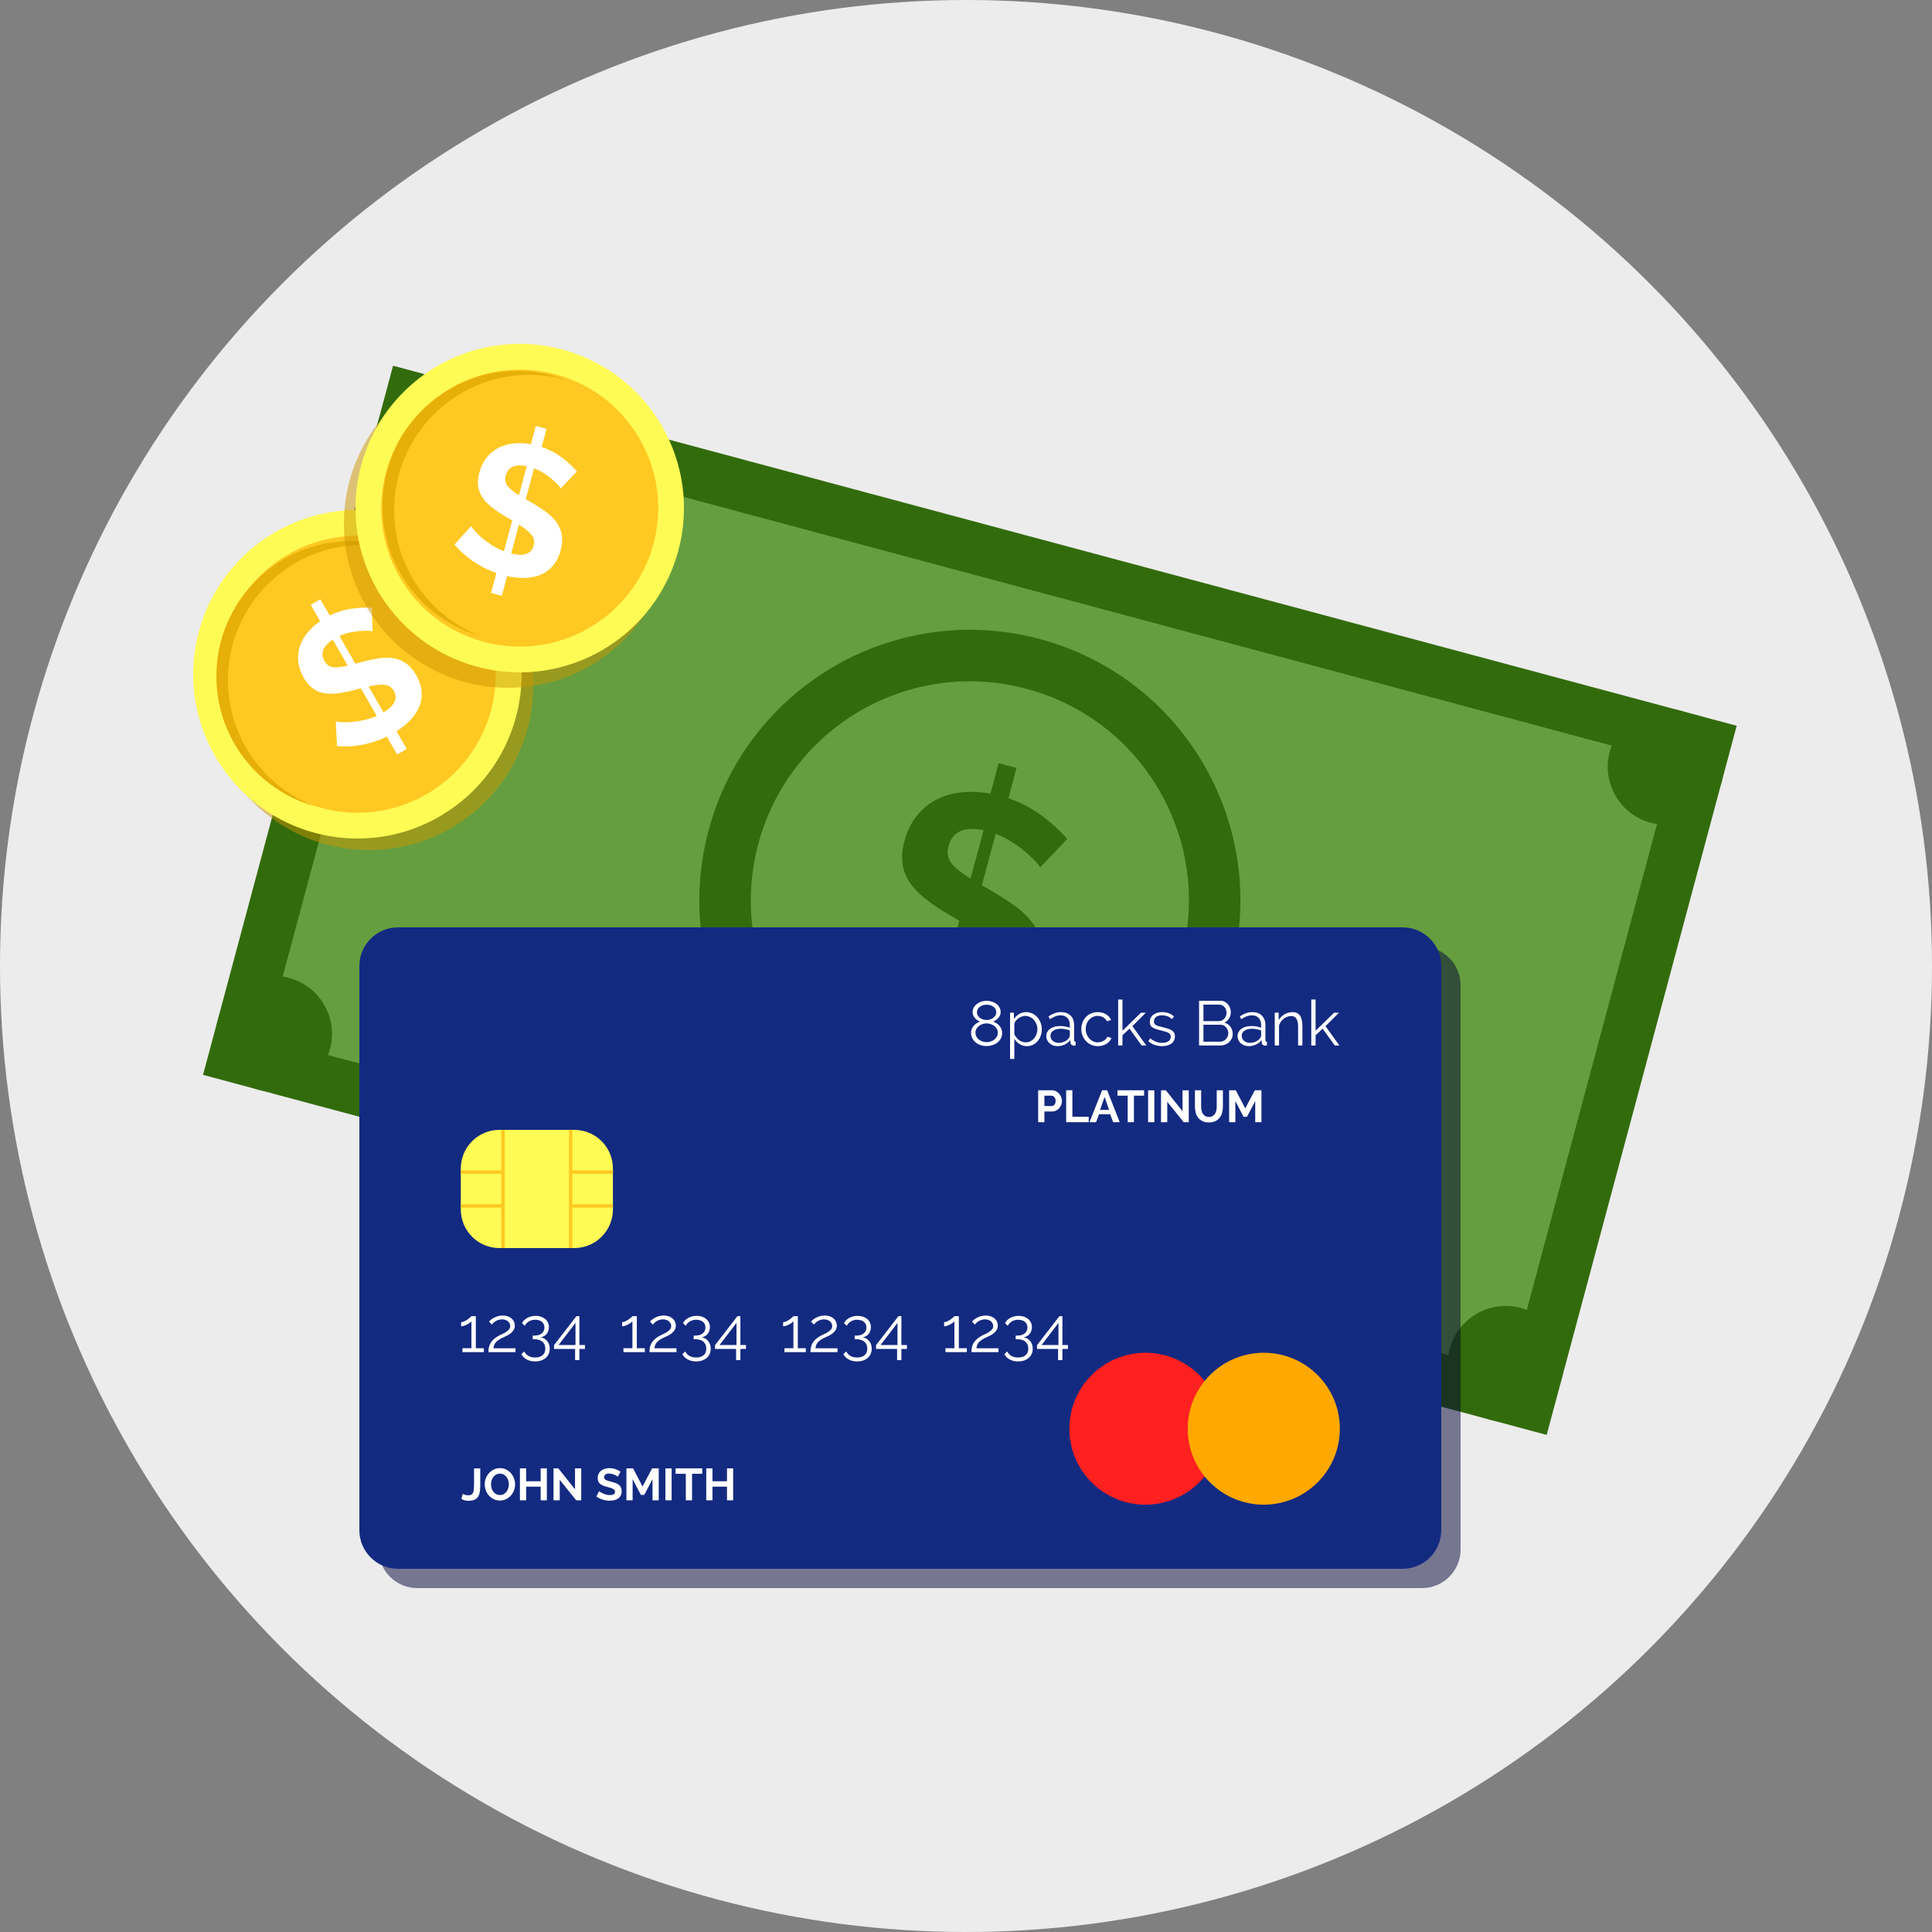 <?xml version="1.0" encoding="utf-8"?>
<!-- Generator: Adobe Illustrator 18.0.0, SVG Export Plug-In . SVG Version: 6.00 Build 0)  -->
<!DOCTYPE svg PUBLIC "-//W3C//DTD SVG 1.1//EN" "http://www.w3.org/Graphics/SVG/1.1/DTD/svg11.dtd">
<svg version="1.1" xmlns="http://www.w3.org/2000/svg" xmlns:xlink="http://www.w3.org/1999/xlink" x="0px" y="0px"
	 viewBox="0 0 375 375" style="enable-background:new 0 0 375 375;" xml:space="preserve">
<rect x="0" y="0" width="375" height="375" fill="#808080" stroke="none"/>
<style type="text/css">
	.st0{enable-background:new    ;}
	.st1{fill-rule:evenodd;clip-rule:evenodd;fill:#ECECEC;}
	.st2{fill-rule:evenodd;clip-rule:evenodd;fill:#659E3F;}
	.st3{fill:#326B0C;}
	.st4{fill-rule:evenodd;clip-rule:evenodd;fill:#326B0C;}
	.st5{opacity:0.502;}
	.st6{fill-rule:evenodd;clip-rule:evenodd;fill:#000035;}
	.st7{fill-rule:evenodd;clip-rule:evenodd;fill:#132A81;}
	.st8{fill-rule:evenodd;clip-rule:evenodd;fill:#FFFB55;}
	.st9{fill:#FFC822;}
	.st10{fill:#FFFFFF;}
	.st11{fill-rule:evenodd;clip-rule:evenodd;fill:#FF2020;}
	.st12{fill-rule:evenodd;clip-rule:evenodd;fill:#FFA800;}
	.st13{fill-rule:evenodd;clip-rule:evenodd;fill:#CC9500;}
	.st14{fill-rule:evenodd;clip-rule:evenodd;fill:#FFC822;}
	.st15{fill:#FFFB55;}
	.st16{fill-rule:evenodd;clip-rule:evenodd;fill:#E6AF09;}
	.st17{fill-rule:evenodd;clip-rule:evenodd;fill:#FFFFFF;}
</style>
<g id="frame_1_" class="st0">
	<g id="frame">
		<g>
			<circle class="st1" cx="187.5" cy="187.5" r="187.5"/>
		</g>
	</g>
</g>
<g id="icon_1_">
	<g id="note_2_">
		<g id="note">
			<g>
				
					<rect x="122" y="44.751" transform="matrix(-0.259 0.966 -0.966 -0.259 405.768 38.143)" class="st2" width="132.5" height="259.999"/>
			</g>
			<g>
				<path class="st3" d="M83.362,83.234l241.482,64.705l-31.705,118.326L51.656,201.561L83.362,83.234 M76.291,70.987
					L39.409,208.632l260.8,69.881l36.882-137.644L76.291,70.987L76.291,70.987z"/>
			</g>
		</g>
		<g id="corner">
			<g>
				<path class="st4" d="M87.158,73.899c-6.002-1.608-12.17,1.953-13.778,7.955c-1.608,6.001,1.953,12.17,7.955,13.778
					c6.002,1.608,12.17-1.953,13.778-7.955C96.721,81.676,93.159,75.507,87.158,73.899z M56.099,189.81
					c-6.002-1.608-12.17,1.953-13.778,7.955c-1.608,6.002,1.953,12.17,7.955,13.778c6.002,1.608,12.17-1.953,13.778-7.955
					C65.662,197.587,62.101,191.418,56.099,189.81z M295.166,253.868c-6.002-1.608-12.17,1.953-13.778,7.955
					c-1.608,6.001,1.953,12.17,7.955,13.778c6.002,1.608,12.17-1.953,13.778-7.955C304.729,261.645,301.167,255.476,295.166,253.868
					z M326.224,137.957c-6.002-1.608-12.17,1.953-13.778,7.955c-1.608,6.001,1.953,12.17,7.955,13.778
					c6.002,1.608,12.17-1.953,13.778-7.955C335.787,145.733,332.226,139.565,326.224,137.957z"/>
			</g>
		</g>
		<g id="dollar">
			<g>
				<path class="st3" d="M188.217,132.237c3.702,0,7.414,0.492,11.033,1.461c10.965,2.938,20.13,9.971,25.806,19.802
					s7.184,21.284,4.246,32.25c-4.972,18.554-21.839,31.513-41.019,31.513c-3.702,0-7.414-0.492-11.033-1.461
					c-10.965-2.938-20.13-9.971-25.806-19.802s-7.184-21.284-4.246-32.25C152.17,145.196,169.038,132.237,188.217,132.237
					 M188.217,122.237c-23.181,0-44.393,15.468-50.678,38.925c-7.504,28.007,9.116,56.794,37.123,64.299
					c4.55,1.219,9.124,1.802,13.621,1.802c23.181,0,44.393-15.468,50.678-38.925c7.504-28.007-9.116-56.794-37.123-64.299
					C197.288,122.82,192.714,122.237,188.217,122.237L188.217,122.237z"/>
			</g>
		</g>
		<g id="_x24_">
			<g>
				<path class="st4" d="M200.495,179.242c-0.892-1.233-2.076-2.378-3.552-3.436c-1.477-1.058-3.148-2.126-5.011-3.206l-1.356-0.736
					l2.687-10.026c1.089,0.416,2.112,0.929,3.067,1.536c0.955,0.608,1.813,1.231,2.574,1.87c0.761,0.639,1.408,1.237,1.942,1.794
					c0.534,0.557,0.88,1.003,1.04,1.335l5.275-5.544c-1.333-1.516-2.955-2.997-4.866-4.441c-1.911-1.444-4.097-2.598-6.557-3.465
					l1.568-5.854l-3.477-0.932l-1.584,5.911c-1.935-0.353-3.796-0.437-5.585-0.254c-1.788,0.184-3.415,0.649-4.877,1.395
					c-1.464,0.747-2.738,1.793-3.822,3.138c-1.086,1.346-1.892,3.003-2.42,4.973c-0.425,1.585-0.551,3.02-0.378,4.309
					c0.172,1.288,0.627,2.488,1.366,3.596c0.737,1.109,1.746,2.176,3.024,3.202s2.83,2.073,4.655,3.142l1.989,1.154l-2.671,9.968
					c-1.35-0.527-2.617-1.167-3.803-1.92c-1.186-0.753-2.253-1.525-3.199-2.317c-0.948-0.792-1.73-1.54-2.349-2.244
					c-0.619-0.704-1.042-1.252-1.268-1.644l-5.383,5.949c1.693,2.028,3.712,3.842,6.058,5.443c2.345,1.602,4.844,2.861,7.497,3.779
					l-1.724,6.433l3.477,0.932l1.708-6.375c1.913,0.429,3.785,0.631,5.615,0.604c1.829-0.027,3.52-0.351,5.074-0.97
					c1.553-0.619,2.908-1.581,4.065-2.886c1.157-1.305,2.02-3.02,2.59-5.145c0.507-1.893,0.624-3.569,0.354-5.03
					C201.967,181.822,201.386,180.475,200.495,179.242z M184.703,167.588c-0.746-0.924-0.943-2.043-0.591-3.357
					c0.756-2.82,3.019-3.85,6.791-3.088l-2.516,9.389C186.677,169.494,185.449,168.513,184.703,167.588z M193.148,186.84
					c-0.725,2.705-3.151,3.566-7.277,2.585l2.516-9.389c1.766,1.136,3.091,2.216,3.977,3.24
					C193.249,184.299,193.511,185.488,193.148,186.84z"/>
			</g>
		</g>
	</g>
	<g id="creditCard_1_">
		<g id="cardShadow" class="st5">
			<g>
				<path class="st6" d="M276,183.75H81c-4.142,0-7.5,3.358-7.5,7.5v109.5c0,4.142,3.358,7.5,7.5,7.5h195c4.142,0,7.5-3.358,7.5-7.5
					v-109.5C283.5,187.108,280.142,183.75,276,183.75z"/>
			</g>
		</g>
		<g id="card">
			<g>
				<path class="st7" d="M272.25,180h-195c-4.142,0-7.5,3.358-7.5,7.5V297c0,4.142,3.358,7.5,7.5,7.5h195c4.142,0,7.5-3.358,7.5-7.5
					V187.5C279.75,183.358,276.392,180,272.25,180z"/>
			</g>
		</g>
		<g id="chip">
			<g>
				<path class="st8" d="M111.469,219.305H96.938c-4.142,0-7.5,3.358-7.5,7.5v7.945c0,4.142,3.358,7.5,7.5,7.5h14.531
					c4.142,0,7.5-3.358,7.5-7.5v-7.945C118.969,222.663,115.611,219.305,111.469,219.305z"/>
			</g>
		</g>
		<g id="chipLine">
			<g>
				<path class="st9" d="M97.313,227.179h-7.875v0.655h7.875v5.897h-7.875v0.655h7.875v7.863h0.656v-22.934h-0.656V227.179z
					 M118.969,227.834v-0.655h-7.875v-7.863h-0.656v22.934h0.656v-7.863h7.875v-0.655h-7.875v-5.897H118.969z"/>
			</g>
		</g>
		<g id="_x31_234__1234__1234__1234">
			<g>
				<path class="st10" d="M92.359,255.467h-0.857c-0.016,0.041-0.094,0.122-0.233,0.245c-0.139,0.122-0.308,0.253-0.508,0.391
					c-0.2,0.139-0.412,0.261-0.637,0.367c-0.225,0.106-0.431,0.159-0.619,0.159v0.807c0.155,0,0.335-0.032,0.539-0.098
					c0.204-0.065,0.402-0.147,0.594-0.245c0.192-0.098,0.365-0.204,0.521-0.318c0.155-0.114,0.269-0.22,0.343-0.318v5.235h-1.74
					v0.758h4.153v-0.758h-1.556V255.467z M95.942,261.02c0.078-0.196,0.194-0.375,0.349-0.538c0.155-0.163,0.355-0.322,0.6-0.477
					c0.245-0.155,0.551-0.314,0.919-0.477c0.155-0.073,0.353-0.167,0.594-0.281c0.241-0.114,0.476-0.261,0.704-0.44
					c0.229-0.179,0.423-0.393,0.582-0.642c0.159-0.249,0.239-0.544,0.239-0.887c0-0.261-0.053-0.508-0.159-0.74
					c-0.106-0.232-0.261-0.438-0.466-0.618c-0.204-0.179-0.451-0.32-0.741-0.422c-0.29-0.102-0.619-0.153-0.986-0.153
					c-0.384,0-0.729,0.051-1.035,0.153c-0.306,0.102-0.572,0.218-0.796,0.349c-0.225,0.131-0.406,0.261-0.545,0.391
					c-0.139,0.131-0.233,0.22-0.282,0.269l0.551,0.599c0.057-0.073,0.141-0.169,0.251-0.287c0.11-0.118,0.247-0.23,0.41-0.336
					c0.163-0.106,0.353-0.198,0.57-0.275c0.216-0.077,0.459-0.116,0.729-0.116c0.261,0,0.492,0.037,0.692,0.11
					c0.2,0.073,0.367,0.171,0.502,0.294c0.135,0.122,0.237,0.261,0.306,0.416c0.069,0.155,0.104,0.31,0.104,0.465
					c0,0.245-0.072,0.457-0.214,0.636c-0.143,0.179-0.325,0.342-0.545,0.489c-0.221,0.147-0.459,0.279-0.717,0.398
					c-0.257,0.118-0.496,0.234-0.717,0.349c-0.416,0.22-0.758,0.455-1.023,0.703c-0.266,0.249-0.474,0.508-0.625,0.777
					c-0.151,0.269-0.253,0.549-0.306,0.838c-0.053,0.29-0.08,0.585-0.08,0.887h5.255v-0.758h-4.287
					C95.809,261.44,95.864,261.216,95.942,261.02z M104.927,259.564c0.253-0.032,0.48-0.108,0.68-0.226
					c0.2-0.118,0.369-0.265,0.508-0.44c0.139-0.175,0.245-0.375,0.318-0.599c0.073-0.224,0.11-0.459,0.11-0.703
					c0-0.326-0.063-0.624-0.19-0.893c-0.127-0.269-0.304-0.499-0.533-0.691c-0.229-0.192-0.5-0.34-0.815-0.446
					c-0.314-0.106-0.66-0.159-1.035-0.159c-0.294,0-0.58,0.035-0.857,0.104c-0.278,0.069-0.531,0.165-0.76,0.287
					c-0.229,0.122-0.433,0.271-0.612,0.446c-0.18,0.175-0.319,0.369-0.417,0.581l0.539,0.514c0.18-0.367,0.447-0.654,0.802-0.862
					c0.355-0.208,0.766-0.312,1.231-0.312c0.253,0,0.488,0.033,0.704,0.098c0.216,0.065,0.404,0.161,0.563,0.287
					c0.159,0.127,0.284,0.281,0.374,0.465c0.09,0.183,0.135,0.398,0.135,0.642c0,0.465-0.167,0.844-0.502,1.138
					c-0.335,0.294-0.817,0.44-1.445,0.44h-0.331v0.709h0.306c0.694,0,1.225,0.163,1.593,0.489c0.367,0.326,0.551,0.771,0.551,1.333
					c0,0.555-0.176,0.98-0.527,1.278c-0.351,0.298-0.833,0.446-1.445,0.446c-0.531,0-0.972-0.106-1.323-0.318
					c-0.351-0.212-0.612-0.498-0.784-0.856l-0.576,0.526c0.237,0.44,0.588,0.785,1.054,1.034c0.465,0.249,1.008,0.373,1.629,0.373
					c0.425,0,0.81-0.059,1.158-0.177c0.347-0.118,0.645-0.286,0.894-0.501c0.249-0.216,0.441-0.477,0.576-0.783
					c0.135-0.306,0.202-0.642,0.202-1.009c0-0.587-0.161-1.08-0.484-1.48C105.897,259.899,105.466,259.654,104.927,259.564z
					 M112.461,255.467h-0.576l-4.349,5.627v0.734h4.091v2.177h0.833v-2.177h1.078v-0.758h-1.078V255.467z M111.702,261.069h-3.283
					l3.283-4.293V261.069z M123.608,255.467h-0.857c-0.016,0.041-0.094,0.122-0.233,0.245c-0.139,0.122-0.308,0.253-0.508,0.391
					c-0.2,0.139-0.412,0.261-0.637,0.367c-0.225,0.106-0.431,0.159-0.619,0.159v0.807c0.155,0,0.335-0.032,0.539-0.098
					c0.204-0.065,0.402-0.147,0.594-0.245c0.192-0.098,0.365-0.204,0.521-0.318c0.155-0.114,0.27-0.22,0.343-0.318v5.235h-1.74
					v0.758h4.153v-0.758h-1.556V255.467z M127.191,261.02c0.078-0.196,0.194-0.375,0.349-0.538c0.155-0.163,0.355-0.322,0.6-0.477
					c0.245-0.155,0.551-0.314,0.919-0.477c0.155-0.073,0.353-0.167,0.594-0.281c0.241-0.114,0.476-0.261,0.704-0.44
					c0.229-0.179,0.423-0.393,0.582-0.642c0.159-0.249,0.239-0.544,0.239-0.887c0-0.261-0.053-0.508-0.159-0.74
					c-0.106-0.232-0.261-0.438-0.466-0.618c-0.204-0.179-0.451-0.32-0.741-0.422c-0.29-0.102-0.619-0.153-0.986-0.153
					c-0.384,0-0.729,0.051-1.035,0.153c-0.306,0.102-0.572,0.218-0.796,0.349c-0.225,0.131-0.406,0.261-0.545,0.391
					c-0.139,0.131-0.233,0.22-0.282,0.269l0.551,0.599c0.057-0.073,0.141-0.169,0.251-0.287c0.11-0.118,0.247-0.23,0.41-0.336
					c0.163-0.106,0.353-0.198,0.57-0.275c0.216-0.077,0.459-0.116,0.729-0.116c0.261,0,0.492,0.037,0.692,0.11
					c0.2,0.073,0.367,0.171,0.502,0.294s0.237,0.261,0.306,0.416c0.069,0.155,0.104,0.31,0.104,0.465
					c0,0.245-0.072,0.457-0.214,0.636c-0.143,0.179-0.325,0.342-0.545,0.489s-0.459,0.279-0.717,0.398
					c-0.257,0.118-0.496,0.234-0.717,0.349c-0.417,0.22-0.758,0.455-1.023,0.703c-0.266,0.249-0.474,0.508-0.625,0.777
					c-0.151,0.269-0.253,0.549-0.306,0.838c-0.053,0.29-0.08,0.585-0.08,0.887h5.255v-0.758h-4.288
					C127.059,261.44,127.114,261.216,127.191,261.02z M136.177,259.564c0.253-0.032,0.48-0.108,0.68-0.226
					c0.2-0.118,0.369-0.265,0.508-0.44c0.139-0.175,0.245-0.375,0.318-0.599c0.074-0.224,0.11-0.459,0.11-0.703
					c0-0.326-0.063-0.624-0.19-0.893c-0.127-0.269-0.304-0.499-0.533-0.691c-0.229-0.192-0.5-0.34-0.815-0.446
					c-0.315-0.106-0.66-0.159-1.035-0.159c-0.294,0-0.58,0.035-0.857,0.104c-0.278,0.069-0.531,0.165-0.76,0.287
					c-0.229,0.122-0.433,0.271-0.612,0.446c-0.18,0.175-0.318,0.369-0.417,0.581l0.539,0.514c0.18-0.367,0.447-0.654,0.802-0.862
					c0.355-0.208,0.766-0.312,1.231-0.312c0.253,0,0.488,0.033,0.704,0.098c0.216,0.065,0.404,0.161,0.564,0.287
					c0.159,0.127,0.284,0.281,0.374,0.465c0.09,0.183,0.135,0.398,0.135,0.642c0,0.465-0.167,0.844-0.502,1.138
					c-0.335,0.294-0.817,0.44-1.445,0.44h-0.331v0.709h0.306c0.694,0,1.225,0.163,1.592,0.489c0.367,0.326,0.551,0.771,0.551,1.333
					c0,0.555-0.176,0.98-0.527,1.278c-0.351,0.298-0.833,0.446-1.445,0.446c-0.531,0-0.972-0.106-1.323-0.318
					c-0.351-0.212-0.613-0.498-0.784-0.856l-0.576,0.526c0.237,0.44,0.588,0.785,1.054,1.034c0.466,0.249,1.009,0.373,1.629,0.373
					c0.424,0,0.81-0.059,1.158-0.177c0.347-0.118,0.645-0.286,0.894-0.501c0.249-0.216,0.441-0.477,0.576-0.783
					c0.135-0.306,0.202-0.642,0.202-1.009c0-0.587-0.161-1.08-0.484-1.48C137.146,259.899,136.716,259.654,136.177,259.564z
					 M143.71,255.467h-0.576l-4.349,5.627v0.734h4.091v2.177h0.833v-2.177h1.078v-0.758h-1.078V255.467z M142.951,261.069h-3.283
					l3.283-4.293V261.069z M154.858,255.467H154c-0.016,0.041-0.094,0.122-0.233,0.245c-0.139,0.122-0.308,0.253-0.508,0.391
					c-0.2,0.139-0.412,0.261-0.637,0.367c-0.225,0.106-0.431,0.159-0.619,0.159v0.807c0.155,0,0.335-0.032,0.539-0.098
					c0.204-0.065,0.402-0.147,0.594-0.245c0.192-0.098,0.365-0.204,0.521-0.318c0.155-0.114,0.269-0.22,0.343-0.318v5.235h-1.74
					v0.758h4.153v-0.758h-1.556V255.467z M158.441,261.02c0.078-0.196,0.194-0.375,0.349-0.538c0.155-0.163,0.355-0.322,0.6-0.477
					c0.245-0.155,0.551-0.314,0.919-0.477c0.155-0.073,0.353-0.167,0.594-0.281c0.241-0.114,0.476-0.261,0.704-0.44
					c0.229-0.179,0.423-0.393,0.582-0.642c0.159-0.249,0.239-0.544,0.239-0.887c0-0.261-0.053-0.508-0.159-0.74
					c-0.106-0.232-0.261-0.438-0.465-0.618c-0.204-0.179-0.451-0.32-0.741-0.422c-0.29-0.102-0.619-0.153-0.986-0.153
					c-0.384,0-0.729,0.051-1.035,0.153c-0.306,0.102-0.572,0.218-0.796,0.349c-0.225,0.131-0.406,0.261-0.545,0.391
					c-0.139,0.131-0.233,0.22-0.282,0.269l0.551,0.599c0.057-0.073,0.141-0.169,0.251-0.287c0.11-0.118,0.247-0.23,0.41-0.336
					c0.163-0.106,0.353-0.198,0.57-0.275c0.216-0.077,0.459-0.116,0.729-0.116c0.261,0,0.492,0.037,0.692,0.11
					c0.2,0.073,0.368,0.171,0.502,0.294c0.135,0.122,0.237,0.261,0.306,0.416c0.069,0.155,0.104,0.31,0.104,0.465
					c0,0.245-0.072,0.457-0.214,0.636c-0.143,0.179-0.325,0.342-0.545,0.489c-0.22,0.147-0.459,0.279-0.717,0.398
					c-0.257,0.118-0.496,0.234-0.717,0.349c-0.417,0.22-0.758,0.455-1.023,0.703c-0.266,0.249-0.474,0.508-0.625,0.777
					c-0.151,0.269-0.253,0.549-0.306,0.838c-0.053,0.29-0.08,0.585-0.08,0.887h5.255v-0.758h-4.287
					C158.308,261.44,158.363,261.216,158.441,261.02z M167.426,259.564c0.253-0.032,0.48-0.108,0.68-0.226
					c0.2-0.118,0.369-0.265,0.508-0.44c0.139-0.175,0.245-0.375,0.318-0.599c0.073-0.224,0.11-0.459,0.11-0.703
					c0-0.326-0.063-0.624-0.19-0.893c-0.127-0.269-0.304-0.499-0.533-0.691c-0.229-0.192-0.5-0.34-0.815-0.446
					c-0.314-0.106-0.66-0.159-1.035-0.159c-0.294,0-0.58,0.035-0.858,0.104c-0.278,0.069-0.531,0.165-0.759,0.287
					c-0.229,0.122-0.433,0.271-0.613,0.446c-0.18,0.175-0.318,0.369-0.417,0.581l0.539,0.514c0.18-0.367,0.447-0.654,0.802-0.862
					c0.355-0.208,0.766-0.312,1.231-0.312c0.253,0,0.488,0.033,0.704,0.098c0.216,0.065,0.404,0.161,0.563,0.287
					c0.159,0.127,0.284,0.281,0.374,0.465c0.09,0.183,0.135,0.398,0.135,0.642c0,0.465-0.167,0.844-0.502,1.138
					c-0.335,0.294-0.817,0.44-1.445,0.44h-0.331v0.709h0.306c0.694,0,1.225,0.163,1.593,0.489c0.367,0.326,0.551,0.771,0.551,1.333
					c0,0.555-0.176,0.98-0.527,1.278c-0.351,0.298-0.833,0.446-1.445,0.446c-0.531,0-0.972-0.106-1.323-0.318
					c-0.351-0.212-0.612-0.498-0.784-0.856l-0.576,0.526c0.237,0.44,0.588,0.785,1.053,1.034c0.466,0.249,1.009,0.373,1.629,0.373
					c0.425,0,0.81-0.059,1.158-0.177c0.347-0.118,0.645-0.286,0.894-0.501c0.249-0.216,0.441-0.477,0.576-0.783
					s0.202-0.642,0.202-1.009c0-0.587-0.161-1.08-0.484-1.48C168.396,259.899,167.965,259.654,167.426,259.564z M174.96,255.467
					h-0.576l-4.349,5.627v0.734h4.091v2.177h0.833v-2.177h1.078v-0.758h-1.078V255.467z M174.2,261.069h-3.283l3.283-4.293V261.069z
					 M186.107,255.467h-0.857c-0.016,0.041-0.094,0.122-0.233,0.245c-0.139,0.122-0.308,0.253-0.508,0.391
					c-0.2,0.139-0.412,0.261-0.637,0.367c-0.225,0.106-0.431,0.159-0.619,0.159v0.807c0.155,0,0.335-0.032,0.539-0.098
					c0.204-0.065,0.402-0.147,0.594-0.245c0.192-0.098,0.365-0.204,0.521-0.318c0.155-0.114,0.269-0.22,0.343-0.318v5.235h-1.74
					v0.758h4.153v-0.758h-1.556V255.467z M189.69,261.02c0.078-0.196,0.194-0.375,0.349-0.538c0.155-0.163,0.355-0.322,0.6-0.477
					c0.245-0.155,0.551-0.314,0.919-0.477c0.155-0.073,0.353-0.167,0.594-0.281c0.241-0.114,0.476-0.261,0.704-0.44
					c0.229-0.179,0.423-0.393,0.582-0.642c0.159-0.249,0.239-0.544,0.239-0.887c0-0.261-0.053-0.508-0.159-0.74
					c-0.106-0.232-0.261-0.438-0.465-0.618c-0.204-0.179-0.451-0.32-0.741-0.422c-0.29-0.102-0.619-0.153-0.986-0.153
					c-0.384,0-0.729,0.051-1.035,0.153c-0.306,0.102-0.572,0.218-0.796,0.349c-0.225,0.131-0.406,0.261-0.545,0.391
					c-0.139,0.131-0.233,0.22-0.282,0.269l0.551,0.599c0.057-0.073,0.141-0.169,0.251-0.287c0.11-0.118,0.247-0.23,0.41-0.336
					c0.163-0.106,0.353-0.198,0.57-0.275c0.216-0.077,0.459-0.116,0.729-0.116c0.261,0,0.492,0.037,0.692,0.11
					c0.2,0.073,0.367,0.171,0.502,0.294s0.237,0.261,0.306,0.416c0.069,0.155,0.104,0.31,0.104,0.465
					c0,0.245-0.072,0.457-0.214,0.636c-0.143,0.179-0.325,0.342-0.545,0.489s-0.459,0.279-0.717,0.398
					c-0.257,0.118-0.496,0.234-0.717,0.349c-0.417,0.22-0.758,0.455-1.023,0.703c-0.266,0.249-0.474,0.508-0.625,0.777
					c-0.151,0.269-0.253,0.549-0.306,0.838c-0.053,0.29-0.08,0.585-0.08,0.887h5.255v-0.758h-4.288
					C189.557,261.44,189.612,261.216,189.69,261.02z M198.675,259.564c0.253-0.032,0.48-0.108,0.68-0.226
					c0.2-0.118,0.369-0.265,0.508-0.44c0.139-0.175,0.245-0.375,0.318-0.599c0.074-0.224,0.11-0.459,0.11-0.703
					c0-0.326-0.063-0.624-0.19-0.893c-0.127-0.269-0.304-0.499-0.533-0.691c-0.229-0.192-0.5-0.34-0.815-0.446
					c-0.314-0.106-0.66-0.159-1.035-0.159c-0.294,0-0.58,0.035-0.858,0.104c-0.278,0.069-0.531,0.165-0.759,0.287
					c-0.229,0.122-0.433,0.271-0.612,0.446c-0.18,0.175-0.319,0.369-0.417,0.581l0.539,0.514c0.18-0.367,0.447-0.654,0.802-0.862
					c0.355-0.208,0.766-0.312,1.231-0.312c0.253,0,0.488,0.033,0.704,0.098c0.216,0.065,0.404,0.161,0.564,0.287
					c0.159,0.127,0.284,0.281,0.374,0.465c0.09,0.183,0.135,0.398,0.135,0.642c0,0.465-0.167,0.844-0.502,1.138
					c-0.335,0.294-0.817,0.44-1.445,0.44h-0.331v0.709h0.306c0.694,0,1.225,0.163,1.593,0.489c0.367,0.326,0.551,0.771,0.551,1.333
					c0,0.555-0.176,0.98-0.527,1.278c-0.351,0.298-0.833,0.446-1.445,0.446c-0.531,0-0.972-0.106-1.323-0.318
					c-0.351-0.212-0.612-0.498-0.784-0.856l-0.576,0.526c0.237,0.44,0.588,0.785,1.053,1.034c0.466,0.249,1.009,0.373,1.629,0.373
					c0.425,0,0.81-0.059,1.158-0.177c0.347-0.118,0.645-0.286,0.894-0.501c0.249-0.216,0.441-0.477,0.576-0.783
					s0.202-0.642,0.202-1.009c0-0.587-0.161-1.08-0.484-1.48C199.645,259.899,199.214,259.654,198.675,259.564z M206.209,261.069
					v-5.602h-0.576l-4.349,5.627v0.734h4.091v2.177h0.833v-2.177h1.078v-0.758H206.209z M205.449,261.069h-3.283l3.283-4.293
					V261.069z"/>
			</g>
		</g>
		<g id="_x38_packs_Bank">
			<g>
				<path class="st10" d="M194,199.118c-0.159-0.188-0.345-0.353-0.557-0.495c-0.212-0.143-0.437-0.255-0.674-0.336
					c0.196-0.081,0.382-0.181,0.557-0.3c0.176-0.118,0.331-0.257,0.466-0.416s0.241-0.332,0.318-0.52
					c0.078-0.187,0.116-0.387,0.116-0.599c0-0.351-0.082-0.665-0.245-0.942c-0.163-0.277-0.374-0.508-0.631-0.691
					c-0.257-0.183-0.547-0.324-0.87-0.422c-0.323-0.098-0.647-0.147-0.974-0.147c-0.327,0-0.651,0.049-0.974,0.147
					c-0.323,0.098-0.612,0.241-0.87,0.428c-0.257,0.188-0.468,0.418-0.631,0.691c-0.163,0.273-0.245,0.589-0.245,0.948
					c0,0.212,0.039,0.412,0.116,0.599c0.078,0.188,0.182,0.359,0.312,0.514c0.13,0.155,0.282,0.292,0.453,0.41
					c0.172,0.118,0.355,0.218,0.551,0.3c-0.213,0.073-0.423,0.177-0.631,0.312c-0.208,0.135-0.394,0.294-0.557,0.477
					c-0.163,0.183-0.296,0.393-0.398,0.63c-0.102,0.237-0.153,0.493-0.153,0.771c0,0.351,0.073,0.681,0.22,0.991
					c0.147,0.31,0.353,0.581,0.619,0.813c0.265,0.232,0.582,0.416,0.949,0.55c0.368,0.135,0.768,0.202,1.201,0.202
					c0.408,0,0.798-0.059,1.17-0.177c0.371-0.118,0.696-0.287,0.974-0.508c0.278-0.22,0.498-0.483,0.661-0.789
					c0.163-0.306,0.245-0.65,0.245-1.034c0-0.277-0.047-0.534-0.141-0.771C194.285,199.518,194.159,199.306,194,199.118z
					 M189.804,197.13c-0.115-0.183-0.172-0.393-0.172-0.63c0-0.228,0.051-0.436,0.153-0.624c0.102-0.188,0.239-0.344,0.41-0.471
					c0.172-0.126,0.369-0.224,0.594-0.294c0.225-0.069,0.459-0.104,0.704-0.104s0.48,0.033,0.704,0.098
					c0.225,0.065,0.425,0.161,0.6,0.287c0.175,0.127,0.316,0.281,0.423,0.465c0.106,0.183,0.159,0.389,0.159,0.618
					c0,0.237-0.057,0.448-0.172,0.636c-0.114,0.188-0.261,0.347-0.441,0.477c-0.18,0.131-0.382,0.228-0.606,0.294
					c-0.225,0.065-0.443,0.098-0.655,0.098c-0.221,0-0.441-0.032-0.661-0.098c-0.221-0.065-0.421-0.161-0.6-0.287
					C190.065,197.469,189.918,197.314,189.804,197.13z M193.485,201.216c-0.127,0.224-0.292,0.416-0.496,0.575
					c-0.204,0.159-0.435,0.281-0.692,0.367s-0.517,0.128-0.778,0.128c-0.261,0-0.521-0.041-0.778-0.122
					c-0.257-0.081-0.49-0.2-0.698-0.355c-0.208-0.155-0.378-0.344-0.508-0.569c-0.131-0.224-0.196-0.479-0.196-0.764
					c0-0.277,0.061-0.53,0.184-0.758c0.122-0.228,0.286-0.422,0.49-0.581c0.204-0.159,0.435-0.281,0.692-0.367
					c0.257-0.086,0.521-0.128,0.79-0.128c0.253,0,0.51,0.041,0.772,0.122c0.261,0.082,0.496,0.2,0.704,0.355
					c0.208,0.155,0.378,0.345,0.508,0.569c0.131,0.224,0.196,0.483,0.196,0.777C193.675,200.741,193.612,200.991,193.485,201.216z
					 M201.356,197.461c-0.27-0.306-0.59-0.55-0.962-0.734c-0.372-0.184-0.778-0.275-1.219-0.275c-0.49,0-0.943,0.124-1.36,0.373
					c-0.417,0.249-0.755,0.573-1.017,0.972v-1.235h-0.747v8.978h0.833v-3.926c0.253,0.416,0.588,0.76,1.005,1.034
					c0.417,0.273,0.894,0.41,1.433,0.41c0.425,0,0.815-0.088,1.17-0.263c0.355-0.175,0.662-0.414,0.919-0.716
					c0.257-0.302,0.455-0.652,0.594-1.052c0.139-0.399,0.208-0.824,0.208-1.272c0-0.424-0.076-0.836-0.227-1.235
					C201.835,198.119,201.625,197.766,201.356,197.461z M201.196,200.702c-0.106,0.306-0.259,0.579-0.459,0.82
					c-0.2,0.241-0.439,0.434-0.717,0.581c-0.278,0.147-0.588,0.22-0.931,0.22c-0.237,0-0.468-0.041-0.692-0.122
					c-0.225-0.081-0.433-0.194-0.625-0.336c-0.192-0.143-0.363-0.312-0.514-0.508c-0.151-0.196-0.276-0.408-0.374-0.636v-1.957
					c0.033-0.212,0.12-0.414,0.263-0.605c0.143-0.192,0.316-0.359,0.521-0.502c0.204-0.143,0.421-0.257,0.649-0.342
					c0.229-0.086,0.449-0.128,0.661-0.128c0.335,0,0.647,0.069,0.937,0.208c0.29,0.139,0.541,0.326,0.753,0.563
					c0.212,0.237,0.38,0.51,0.502,0.82c0.122,0.31,0.184,0.636,0.184,0.979C201.356,200.08,201.302,200.396,201.196,200.702z
					 M208.485,201.858v-2.874c0-0.791-0.229-1.411-0.686-1.859c-0.457-0.448-1.074-0.673-1.85-0.673
					c-0.425,0-0.833,0.069-1.225,0.208c-0.392,0.139-0.796,0.347-1.213,0.624l0.294,0.55c0.351-0.245,0.696-0.432,1.035-0.563
					c0.339-0.13,0.68-0.196,1.023-0.196c0.547,0,0.982,0.165,1.305,0.495c0.323,0.33,0.484,0.777,0.484,1.339v0.575
					c-0.261-0.106-0.56-0.188-0.894-0.245c-0.335-0.057-0.661-0.086-0.98-0.086c-0.4,0-0.766,0.047-1.096,0.141
					c-0.331,0.094-0.615,0.226-0.851,0.398c-0.237,0.171-0.421,0.377-0.551,0.618c-0.131,0.241-0.196,0.508-0.196,0.801
					c0,0.261,0.053,0.51,0.159,0.746c0.106,0.237,0.255,0.445,0.447,0.624c0.192,0.179,0.423,0.32,0.692,0.422
					c0.269,0.102,0.568,0.153,0.894,0.153c0.466,0,0.925-0.104,1.378-0.312c0.453-0.208,0.819-0.499,1.096-0.875l0.025,0.501
					c0.016,0.196,0.092,0.342,0.227,0.44c0.135,0.098,0.284,0.147,0.447,0.147c0.041,0,0.09-0.002,0.147-0.006
					c0.057-0.004,0.118-0.01,0.184-0.018V202.2C208.583,202.2,208.485,202.086,208.485,201.858z M207.652,201.051
					c0,0.073-0.021,0.153-0.061,0.239c-0.041,0.086-0.09,0.165-0.147,0.238c-0.212,0.277-0.5,0.495-0.864,0.654
					c-0.363,0.159-0.729,0.238-1.096,0.238c-0.269,0-0.502-0.041-0.698-0.122c-0.196-0.081-0.361-0.188-0.496-0.318
					c-0.135-0.13-0.235-0.277-0.3-0.44c-0.065-0.163-0.098-0.33-0.098-0.502c0-0.424,0.186-0.756,0.557-0.997
					c0.372-0.24,0.855-0.361,1.452-0.361c0.286,0,0.58,0.029,0.882,0.086c0.302,0.057,0.592,0.139,0.87,0.245V201.051z
					 M214.671,201.65c-0.122,0.131-0.27,0.247-0.441,0.349c-0.172,0.102-0.357,0.182-0.557,0.239
					c-0.2,0.057-0.402,0.086-0.606,0.086c-0.318,0-0.619-0.067-0.9-0.202c-0.282-0.135-0.529-0.318-0.741-0.55
					c-0.213-0.232-0.38-0.508-0.502-0.826c-0.122-0.318-0.184-0.656-0.184-1.015c0-0.367,0.059-0.705,0.178-1.015
					c0.118-0.31,0.282-0.577,0.49-0.801c0.208-0.224,0.453-0.401,0.735-0.532c0.282-0.13,0.586-0.196,0.913-0.196
					c0.392,0,0.747,0.092,1.066,0.275c0.319,0.183,0.568,0.438,0.747,0.765l0.809-0.257c-0.229-0.465-0.568-0.834-1.017-1.107
					c-0.449-0.273-0.976-0.41-1.58-0.41c-0.474,0-0.906,0.086-1.298,0.257c-0.392,0.171-0.729,0.406-1.011,0.703
					c-0.282,0.298-0.5,0.646-0.655,1.046c-0.155,0.4-0.233,0.824-0.233,1.272c0,0.457,0.08,0.885,0.239,1.284
					c0.159,0.4,0.382,0.752,0.668,1.058c0.286,0.306,0.625,0.546,1.017,0.722c0.392,0.175,0.821,0.263,1.286,0.263
					c0.302,0,0.594-0.039,0.876-0.116c0.282-0.077,0.539-0.188,0.772-0.33c0.233-0.143,0.435-0.31,0.606-0.501
					c0.172-0.192,0.302-0.402,0.392-0.63l-0.808-0.245C214.879,201.381,214.794,201.52,214.671,201.65z M222.401,196.574h-0.943
					l-3.589,3.498v-6.067h-0.833v8.929h0.833v-1.994l1.372-1.272l2.352,3.266h0.906l-2.707-3.755L222.401,196.574z M227.429,199.986
					c-0.208-0.13-0.468-0.245-0.778-0.343c-0.31-0.098-0.67-0.196-1.078-0.294c-0.286-0.065-0.529-0.128-0.729-0.19
					c-0.2-0.061-0.366-0.13-0.496-0.208c-0.131-0.077-0.225-0.169-0.282-0.275c-0.057-0.106-0.086-0.245-0.086-0.416
					c0-0.204,0.041-0.381,0.122-0.532c0.082-0.151,0.194-0.275,0.337-0.373c0.143-0.098,0.308-0.169,0.496-0.214
					c0.188-0.045,0.392-0.067,0.612-0.067c0.367,0,0.721,0.061,1.06,0.183c0.339,0.122,0.627,0.306,0.864,0.55l0.404-0.489
					c-0.245-0.261-0.568-0.471-0.968-0.63c-0.4-0.159-0.845-0.238-1.335-0.238c-0.327,0-0.635,0.041-0.925,0.122
					c-0.29,0.082-0.543,0.202-0.759,0.361c-0.216,0.159-0.388,0.361-0.515,0.605c-0.127,0.245-0.19,0.526-0.19,0.844
					c0,0.253,0.043,0.463,0.129,0.63c0.086,0.167,0.216,0.308,0.392,0.422c0.176,0.114,0.398,0.216,0.668,0.306
					c0.269,0.09,0.588,0.179,0.955,0.269c0.319,0.073,0.598,0.145,0.839,0.214c0.241,0.069,0.441,0.149,0.6,0.239
					c0.159,0.09,0.28,0.194,0.361,0.312c0.082,0.118,0.122,0.267,0.122,0.446c0,0.383-0.153,0.679-0.459,0.887
					c-0.306,0.208-0.717,0.312-1.231,0.312c-0.425,0-0.823-0.073-1.194-0.22c-0.372-0.147-0.737-0.367-1.096-0.66l-0.38,0.563
					c0.343,0.31,0.751,0.546,1.225,0.709c0.474,0.163,0.96,0.245,1.458,0.245c0.759,0,1.364-0.171,1.813-0.514
					c0.449-0.343,0.674-0.807,0.674-1.394c0-0.269-0.053-0.497-0.159-0.685C227.795,200.276,227.638,200.117,227.429,199.986z
					 M237.652,198.482c0.392-0.179,0.698-0.45,0.919-0.813c0.22-0.363,0.331-0.764,0.331-1.205c0-0.269-0.047-0.536-0.141-0.801
					c-0.094-0.265-0.227-0.501-0.398-0.709s-0.38-0.377-0.625-0.508c-0.245-0.13-0.519-0.196-0.821-0.196h-4.177v8.684h4.091
					c0.335,0,0.649-0.055,0.943-0.165c0.294-0.11,0.551-0.265,0.772-0.465c0.221-0.2,0.396-0.436,0.527-0.709
					c0.13-0.273,0.196-0.573,0.196-0.899c0-0.53-0.145-0.995-0.435-1.394C238.544,198.902,238.15,198.629,237.652,198.482z
					 M233.585,194.996h3.063c0.204,0,0.394,0.043,0.57,0.128c0.176,0.086,0.327,0.2,0.453,0.342
					c0.127,0.143,0.224,0.312,0.294,0.508c0.069,0.196,0.104,0.404,0.104,0.624c0,0.212-0.037,0.414-0.11,0.605
					c-0.073,0.192-0.178,0.361-0.312,0.508c-0.135,0.147-0.294,0.265-0.478,0.355c-0.184,0.09-0.382,0.135-0.594,0.135h-2.989
					V194.996z M238.289,201.167c-0.082,0.2-0.192,0.375-0.331,0.526c-0.139,0.151-0.306,0.271-0.502,0.361
					c-0.196,0.09-0.404,0.135-0.625,0.135h-3.246v-3.29h3.332c0.212,0,0.41,0.047,0.594,0.141c0.184,0.094,0.343,0.216,0.478,0.367
					c0.135,0.151,0.239,0.326,0.312,0.526c0.073,0.2,0.11,0.406,0.11,0.618C238.411,200.761,238.37,200.967,238.289,201.167z
					 M245.614,201.858v-2.874c0-0.791-0.229-1.411-0.686-1.859c-0.457-0.448-1.074-0.673-1.85-0.673
					c-0.425,0-0.833,0.069-1.225,0.208c-0.392,0.139-0.796,0.347-1.213,0.624l0.294,0.55c0.351-0.245,0.696-0.432,1.035-0.563
					c0.339-0.13,0.68-0.196,1.023-0.196c0.547,0,0.982,0.165,1.305,0.495c0.323,0.33,0.484,0.777,0.484,1.339v0.575
					c-0.261-0.106-0.559-0.188-0.894-0.245c-0.335-0.057-0.661-0.086-0.98-0.086c-0.4,0-0.766,0.047-1.096,0.141
					c-0.331,0.094-0.615,0.226-0.851,0.398c-0.237,0.171-0.421,0.377-0.551,0.618c-0.131,0.241-0.196,0.508-0.196,0.801
					c0,0.261,0.053,0.51,0.159,0.746c0.106,0.237,0.255,0.445,0.447,0.624c0.192,0.179,0.423,0.32,0.692,0.422
					c0.27,0.102,0.568,0.153,0.894,0.153c0.465,0,0.925-0.104,1.378-0.312c0.453-0.208,0.819-0.499,1.096-0.875l0.024,0.501
					c0.016,0.196,0.092,0.342,0.227,0.44c0.135,0.098,0.284,0.147,0.447,0.147c0.041,0,0.09-0.002,0.147-0.006
					c0.057-0.004,0.118-0.01,0.184-0.018V202.2C245.712,202.2,245.614,202.086,245.614,201.858z M244.781,201.051
					c0,0.073-0.02,0.153-0.061,0.239c-0.041,0.086-0.09,0.165-0.147,0.238c-0.212,0.277-0.5,0.495-0.864,0.654
					c-0.364,0.159-0.729,0.238-1.096,0.238c-0.27,0-0.502-0.041-0.698-0.122c-0.196-0.081-0.361-0.188-0.496-0.318
					c-0.135-0.13-0.235-0.277-0.3-0.44c-0.065-0.163-0.098-0.33-0.098-0.502c0-0.424,0.186-0.756,0.557-0.997
					c0.372-0.24,0.855-0.361,1.452-0.361c0.286,0,0.58,0.029,0.882,0.086c0.302,0.057,0.592,0.139,0.87,0.245V201.051z
					 M252.376,197.198c-0.147-0.236-0.341-0.42-0.582-0.55c-0.241-0.13-0.541-0.196-0.9-0.196c-0.286,0-0.562,0.037-0.827,0.11
					c-0.266,0.073-0.517,0.179-0.753,0.318c-0.237,0.139-0.451,0.304-0.643,0.495c-0.192,0.192-0.353,0.402-0.484,0.63v-1.443h-0.76
					v6.373h0.833v-3.902c0.082-0.261,0.202-0.503,0.361-0.728c0.159-0.224,0.345-0.418,0.557-0.581
					c0.212-0.163,0.441-0.289,0.686-0.379c0.245-0.09,0.49-0.135,0.735-0.135c0.466,0,0.809,0.171,1.029,0.514
					c0.22,0.343,0.331,0.893,0.331,1.651v3.559h0.833v-3.731c0-0.416-0.033-0.795-0.098-1.138
					C252.629,197.724,252.523,197.434,252.376,197.198z M257.276,199.179l2.609-2.605h-0.943l-3.589,3.498v-6.067h-0.833v8.929
					h0.833v-1.994l1.372-1.272l2.352,3.266h0.906L257.276,199.179z"/>
			</g>
		</g>
		<g id="JOHN_SMITH">
			<g>
				<path class="st10" d="M92.011,288.16c0,0.349-0.012,0.654-0.035,0.913c-0.023,0.259-0.073,0.476-0.149,0.651
					c-0.076,0.175-0.187,0.304-0.332,0.389c-0.146,0.084-0.341,0.127-0.586,0.127c-0.251,0-0.473-0.035-0.665-0.105
					c-0.193-0.07-0.33-0.134-0.411-0.192l-0.271,0.979c0.373,0.256,0.823,0.384,1.348,0.384c0.513,0,0.922-0.076,1.225-0.227
					c0.303-0.151,0.535-0.364,0.696-0.638c0.16-0.274,0.265-0.604,0.315-0.992c0.049-0.387,0.074-0.817,0.074-1.289v-3.145h-1.208
					V288.16z M99.178,285.958c-0.257-0.297-0.566-0.537-0.927-0.721c-0.362-0.183-0.761-0.275-1.199-0.275
					c-0.426,0-0.82,0.086-1.181,0.258c-0.362,0.172-0.675,0.403-0.941,0.695c-0.266,0.291-0.472,0.626-0.621,1.005
					c-0.149,0.379-0.223,0.775-0.223,1.188c0,0.396,0.07,0.783,0.21,1.162c0.14,0.379,0.34,0.715,0.599,1.009
					c0.26,0.294,0.57,0.53,0.932,0.708c0.362,0.178,0.761,0.266,1.199,0.266c0.426,0,0.819-0.086,1.181-0.258
					c0.362-0.172,0.674-0.402,0.936-0.69s0.468-0.62,0.617-0.996c0.149-0.376,0.223-0.77,0.223-1.184c0-0.39-0.07-0.775-0.21-1.153
					C99.633,286.593,99.434,286.255,99.178,285.958z M98.653,288.863c-0.076,0.248-0.187,0.47-0.333,0.668
					c-0.146,0.198-0.325,0.357-0.538,0.476c-0.213,0.119-0.459,0.179-0.739,0.179c-0.274,0-0.519-0.058-0.735-0.175
					c-0.216-0.116-0.398-0.271-0.547-0.463s-0.263-0.414-0.341-0.664c-0.079-0.25-0.118-0.51-0.118-0.778
					c0-0.256,0.038-0.508,0.114-0.756c0.076-0.247,0.188-0.469,0.337-0.664c0.149-0.195,0.329-0.352,0.542-0.472
					c0.213-0.119,0.459-0.179,0.739-0.179c0.268,0,0.509,0.057,0.722,0.17c0.213,0.114,0.394,0.266,0.542,0.459
					c0.149,0.192,0.264,0.414,0.346,0.664c0.082,0.25,0.122,0.51,0.122,0.778C98.766,288.364,98.728,288.616,98.653,288.863z
					 M104.944,287.514h-2.818v-2.508h-1.208v6.203h1.208v-2.647h2.818v2.647h1.199v-6.203h-1.199V287.514z M111.611,289.077
					l-3.237-4.071h-0.936v6.203h1.207v-3.975l3.194,3.975h0.98v-6.194h-1.208V289.077z M120.129,288.213
					c-0.172-0.14-0.382-0.256-0.63-0.349c-0.248-0.093-0.524-0.18-0.827-0.262c-0.233-0.058-0.439-0.114-0.617-0.166
					c-0.178-0.052-0.325-0.111-0.442-0.175c-0.117-0.064-0.206-0.138-0.267-0.223c-0.061-0.084-0.092-0.191-0.092-0.319
					c0-0.221,0.082-0.393,0.245-0.515c0.163-0.122,0.411-0.183,0.744-0.183c0.187,0,0.37,0.023,0.551,0.07
					c0.181,0.047,0.348,0.103,0.503,0.17c0.154,0.067,0.286,0.135,0.394,0.205c0.108,0.07,0.182,0.125,0.223,0.166l0.534-0.979
					c-0.274-0.186-0.595-0.348-0.962-0.485c-0.367-0.137-0.77-0.205-1.208-0.205c-0.315,0-0.61,0.042-0.884,0.127
					c-0.274,0.084-0.515,0.208-0.722,0.371c-0.207,0.163-0.369,0.367-0.486,0.612c-0.117,0.245-0.175,0.524-0.175,0.839
					c0,0.239,0.036,0.446,0.109,0.62c0.073,0.175,0.182,0.326,0.328,0.454c0.146,0.128,0.328,0.24,0.547,0.336
					c0.219,0.096,0.477,0.185,0.774,0.266c0.245,0.064,0.467,0.125,0.665,0.183c0.198,0.058,0.367,0.122,0.508,0.192
					c0.14,0.07,0.248,0.151,0.324,0.245c0.076,0.093,0.114,0.21,0.114,0.349c0,0.425-0.333,0.638-0.997,0.638
					c-0.239,0-0.473-0.029-0.7-0.087c-0.228-0.058-0.435-0.13-0.621-0.214c-0.187-0.084-0.349-0.169-0.486-0.253
					c-0.137-0.084-0.232-0.153-0.284-0.205l-0.534,1.04c0.362,0.256,0.77,0.454,1.225,0.594c0.455,0.14,0.916,0.21,1.383,0.21
					c0.303,0,0.595-0.034,0.875-0.1c0.28-0.067,0.525-0.173,0.735-0.319c0.21-0.146,0.378-0.336,0.503-0.572
					c0.125-0.236,0.188-0.52,0.188-0.852c0-0.285-0.047-0.526-0.14-0.721C120.434,288.52,120.301,288.352,120.129,288.213z
					 M124.719,288.536l-1.838-3.53h-1.295v6.203h1.207v-4.106l1.601,3.058h0.656l1.601-3.058v4.106h1.208v-6.203h-1.286
					L124.719,288.536z M129.155,291.209h1.207v-6.194h-1.207V291.209z M131.132,286.063h1.986v5.146h1.207v-5.146h1.978v-1.057
					h-5.171V286.063z M141.107,285.006v2.508h-2.818v-2.508h-1.208v6.203h1.208v-2.647h2.818v2.647h1.199v-6.203H141.107z"/>
			</g>
		</g>
		<g id="PLATINUM">
			<g>
				<path class="st10" d="M205.56,212.268c-0.175-0.195-0.384-0.352-0.626-0.472c-0.242-0.119-0.506-0.179-0.792-0.179h-2.634v6.203
					h1.208v-2.079h1.47c0.286,0,0.548-0.058,0.788-0.175c0.239-0.116,0.443-0.271,0.612-0.463c0.169-0.192,0.3-0.412,0.394-0.66
					c0.093-0.247,0.14-0.502,0.14-0.764c0-0.25-0.05-0.499-0.149-0.747C205.872,212.684,205.735,212.463,205.56,212.268z
					 M204.672,214.412c-0.149,0.181-0.334,0.271-0.556,0.271h-1.4v-2.009h1.347c0.105,0,0.208,0.022,0.311,0.066
					c0.102,0.044,0.191,0.109,0.267,0.197c0.076,0.087,0.137,0.194,0.184,0.319c0.047,0.125,0.07,0.266,0.07,0.424
					C204.895,213.987,204.821,214.232,204.672,214.412z M208.15,211.617h-1.207v6.203h4.375v-1.057h-3.168V211.617z
					 M213.916,211.617l-2.45,6.203h1.278l0.569-1.546h2.179l0.569,1.546h1.278l-2.441-6.203H213.916z M213.514,215.426l0.892-2.508
					l0.866,2.508H213.514z M216.9,212.674h1.986v5.146h1.208v-5.146h1.977v-1.057H216.9V212.674z M222.85,217.82h1.207v-6.194
					h-1.207V217.82z M229.526,215.688l-3.237-4.071h-0.936v6.203h1.208v-3.975l3.194,3.975h0.98v-6.194h-1.208V215.688z
					 M236.167,214.779c0,0.256-0.025,0.505-0.074,0.747c-0.05,0.242-0.134,0.456-0.254,0.642c-0.12,0.186-0.277,0.338-0.473,0.454
					c-0.195,0.117-0.436,0.175-0.722,0.175c-0.28,0-0.516-0.057-0.709-0.17s-0.349-0.263-0.468-0.45
					c-0.12-0.186-0.204-0.4-0.254-0.642c-0.05-0.242-0.074-0.494-0.074-0.756v-3.163h-1.207v3.163c0,0.402,0.048,0.789,0.144,1.162
					c0.096,0.373,0.252,0.7,0.468,0.983c0.216,0.283,0.497,0.51,0.844,0.681c0.347,0.172,0.768,0.258,1.264,0.258
					c0.478,0,0.89-0.081,1.234-0.245c0.344-0.163,0.626-0.384,0.844-0.664c0.219-0.28,0.379-0.606,0.481-0.979
					c0.102-0.373,0.153-0.772,0.153-1.197v-3.163h-1.199V214.779z M243.561,211.617l-1.855,3.53l-1.838-3.53h-1.295v6.203h1.207
					v-4.106l1.601,3.058h0.656l1.601-3.058v4.106h1.208v-6.203H243.561z"/>
			</g>
		</g>
		<g id="logoLeft">
			<g>
				<ellipse class="st11" cx="222.328" cy="277.313" rx="14.766" ry="14.742"/>
			</g>
		</g>
		<g id="logoRight">
			<g>
				<ellipse class="st12" cx="245.297" cy="277.313" rx="14.766" ry="14.742"/>
			</g>
		</g>
	</g>
	<g id="coin_5_">
		<g id="coinShadow" class="st5">
			<g>
				<circle class="st13" cx="71.625" cy="133.125" r="31.875"/>
			</g>
		</g>
		<g id="coin">
			<g>
				<path class="st14" d="M69.405,160.255c-10.478,0-20.237-5.63-25.469-14.693c-3.923-6.795-4.965-14.711-2.935-22.291
					c2.031-7.579,6.892-13.913,13.687-17.836c4.465-2.578,9.534-3.941,14.658-3.941c10.478,0,20.237,5.63,25.469,14.693
					c3.923,6.795,4.965,14.711,2.935,22.291c-2.031,7.579-6.892,13.913-13.687,17.836C79.597,158.893,74.529,160.255,69.405,160.255
					C69.405,160.255,69.405,160.255,69.405,160.255z"/>
			</g>
			<g>
				<path class="st15" d="M69.345,103.995c9.587,0,18.517,5.151,23.304,13.443c7.409,12.834,2.997,29.302-9.837,36.712
					c-4.086,2.359-8.722,3.606-13.408,3.606c-9.587,0-18.517-5.151-23.304-13.443c-7.409-12.834-2.997-29.302,9.837-36.712
					C60.023,105.242,64.66,103.995,69.345,103.995 M69.345,98.995c-5.408,0-10.888,1.377-15.908,4.276
					c-15.246,8.802-20.469,28.296-11.667,43.542c5.904,10.225,16.619,15.943,27.634,15.943c5.408,0,10.888-1.377,15.908-4.276
					c15.246-8.802,20.469-28.296,11.667-43.542C91.076,104.712,80.361,98.995,69.345,98.995L69.345,98.995z"/>
			</g>
		</g>
		<g id="coinShadow_1_">
			<g>
				<path class="st16" d="M70.5,105.75c2.491,0,4.898,0.354,7.181,1.003C74.753,105.625,71.575,105,68.25,105
					C53.753,105,42,116.753,42,131.25c0,12.006,8.064,22.123,19.069,25.247C51.232,152.708,44.25,143.172,44.25,132
					C44.25,117.503,56.003,105.75,70.5,105.75z"/>
			</g>
		</g>
		<g id="_x24__1_">
			<g>
				<path class="st17" d="M81.85,134.297c-0.063-1.045-0.424-2.138-1.084-3.282c-0.588-1.018-1.249-1.779-1.984-2.284
					c-0.735-0.504-1.553-0.829-2.454-0.974c-0.901-0.145-1.889-0.128-2.965,0.049c-1.076,0.178-2.238,0.433-3.486,0.766
					l-0.887,0.263l-3.114-5.394c0.639-0.286,1.29-0.502,1.953-0.649c0.663-0.147,1.292-0.247,1.885-0.299s1.122-0.072,1.585-0.063
					c0.463,0.01,0.799,0.052,1.008,0.125l-0.114-4.59c-1.209-0.078-2.525-0.018-3.949,0.181c-1.424,0.198-2.841,0.636-4.252,1.312
					l-1.818-3.149l-1.871,1.08l1.836,3.18c-0.971,0.671-1.796,1.425-2.477,2.262c-0.681,0.837-1.173,1.724-1.477,2.661
					c-0.304,0.938-0.401,1.922-0.291,2.953c0.11,1.031,0.471,2.076,1.083,3.136c0.492,0.853,1.048,1.515,1.668,1.989
					c0.62,0.474,1.322,0.789,2.105,0.946c0.783,0.158,1.664,0.182,2.642,0.075c0.977-0.107,2.08-0.321,3.308-0.642l1.334-0.354
					l3.096,5.362c-0.796,0.349-1.606,0.615-2.428,0.799c-0.823,0.184-1.603,0.309-2.34,0.374c-0.738,0.066-1.388,0.081-1.949,0.044
					c-0.561-0.036-0.973-0.089-1.235-0.16l0.24,4.808c1.579,0.142,3.205,0.055,4.879-0.261c1.674-0.315,3.269-0.842,4.784-1.577
					l1.998,3.461l1.871-1.08l-1.98-3.43c0.994-0.63,1.874-1.338,2.638-2.126c0.764-0.788,1.345-1.642,1.741-2.564
					C81.746,136.325,81.913,135.341,81.85,134.297z M64.684,129.513c-0.709-0.075-1.267-0.467-1.675-1.174
					c-0.876-1.517-0.352-2.914,1.571-4.191l2.916,5.051C66.331,129.484,65.393,129.589,64.684,129.513z M74.444,138.282
					l-2.916-5.051c1.231-0.267,2.252-0.371,3.062-0.313c0.81,0.059,1.425,0.452,1.845,1.18
					C77.275,135.553,76.611,136.947,74.444,138.282z"/>
			</g>
		</g>
	</g>
	<g id="coin_4_">
		<g id="coinShadow_2_" class="st5">
			<g>
				<circle class="st13" cx="98.625" cy="101.625" r="31.875"/>
			</g>
		</g>
		<g id="coin_2_">
			<g>
				<path class="st14" d="M100.895,128.008c-2.56,0-5.125-0.339-7.623-1.008c-15.645-4.193-24.963-20.332-20.771-35.978
					c3.437-12.824,15.097-21.78,28.355-21.78c2.56,0,5.124,0.339,7.623,1.008c15.645,4.193,24.963,20.332,20.771,35.978
					c-3.437,12.823-15.097,21.78-28.354,21.78C100.895,128.008,100.896,128.008,100.895,128.008z"/>
			</g>
			<g>
				<path class="st15" d="M100.855,71.742c2.341,0,4.688,0.311,6.976,0.924c6.934,1.858,12.729,6.305,16.319,12.522
					c3.589,6.217,4.543,13.459,2.685,20.393c-3.144,11.733-13.811,19.927-25.939,19.927c-2.341,0-4.688-0.311-6.976-0.924
					c-6.934-1.858-12.729-6.305-16.319-12.522c-3.589-6.217-4.543-13.459-2.685-20.393C78.06,79.936,88.726,71.742,100.855,71.742
					 M100.855,66.742c-14.074,0-26.953,9.392-30.769,23.633c-4.556,17.004,5.535,34.483,22.539,39.039
					c2.763,0.74,5.539,1.094,8.27,1.094c14.074,0,26.953-9.392,30.769-23.633c4.556-17.004-5.535-34.483-22.539-39.039
					C106.362,67.096,103.585,66.742,100.855,66.742L100.855,66.742z"/>
			</g>
		</g>
		<g id="coinInnerShadow">
			<g>
				<path class="st16" d="M102.75,72.75c2.491,0,4.898,0.354,7.181,1.003C107.003,72.625,103.825,72,100.5,72
					c-14.497,0-26.25,11.753-26.25,26.25c0,12.006,8.064,22.123,19.069,25.247C83.482,119.708,76.5,110.172,76.5,99
					C76.5,84.503,88.253,72.75,102.75,72.75z"/>
			</g>
		</g>
		<g id="_x24__2_">
			<g>
				<path class="st17" d="M107.997,101.338c-0.535-0.74-1.245-1.427-2.131-2.062c-0.886-0.635-1.888-1.276-3.007-1.924l-0.813-0.442
					l1.612-6.016c0.653,0.25,1.267,0.557,1.84,0.922c0.573,0.365,1.088,0.739,1.544,1.122s0.845,0.742,1.165,1.076
					c0.32,0.335,0.528,0.602,0.624,0.801l3.165-3.326c-0.8-0.91-1.773-1.798-2.92-2.664c-1.147-0.866-2.458-1.559-3.934-2.079
					l0.941-3.512l-2.086-0.559l-0.95,3.547c-1.161-0.212-2.278-0.262-3.351-0.152c-1.073,0.11-2.049,0.389-2.926,0.837
					c-0.878,0.448-1.643,1.076-2.293,1.883c-0.651,0.807-1.135,1.802-1.452,2.984c-0.255,0.951-0.331,1.812-0.227,2.585
					c0.103,0.773,0.376,1.493,0.82,2.158c0.443,0.665,1.048,1.306,1.815,1.921c0.767,0.615,1.698,1.244,2.793,1.885l1.193,0.693
					l-1.603,5.981c-0.81-0.316-1.57-0.7-2.282-1.152c-0.712-0.452-1.352-0.915-1.92-1.39c-0.569-0.475-1.038-0.924-1.409-1.347
					c-0.371-0.422-0.625-0.751-0.761-0.987l-3.23,3.57c1.016,1.217,2.227,2.305,3.635,3.266c1.407,0.961,2.907,1.716,4.498,2.268
					l-1.034,3.86l2.086,0.559l1.025-3.825c1.148,0.258,2.271,0.378,3.369,0.362c1.097-0.016,2.112-0.21,3.044-0.582
					c0.932-0.371,1.745-0.949,2.439-1.732c0.694-0.783,1.212-1.812,1.554-3.087c0.304-1.136,0.375-2.142,0.212-3.018
					C108.88,102.885,108.531,102.077,107.997,101.338z M98.522,94.345c-0.448-0.554-0.566-1.226-0.355-2.014
					c0.453-1.692,1.812-2.31,4.074-1.853l-1.509,5.633C99.706,95.489,98.969,94.9,98.522,94.345z M103.589,105.896
					c-0.435,1.623-1.891,2.14-4.366,1.551l1.509-5.633c1.06,0.682,1.855,1.33,2.386,1.944
					C103.649,104.372,103.806,105.085,103.589,105.896z"/>
			</g>
		</g>
	</g>
</g>
</svg>
